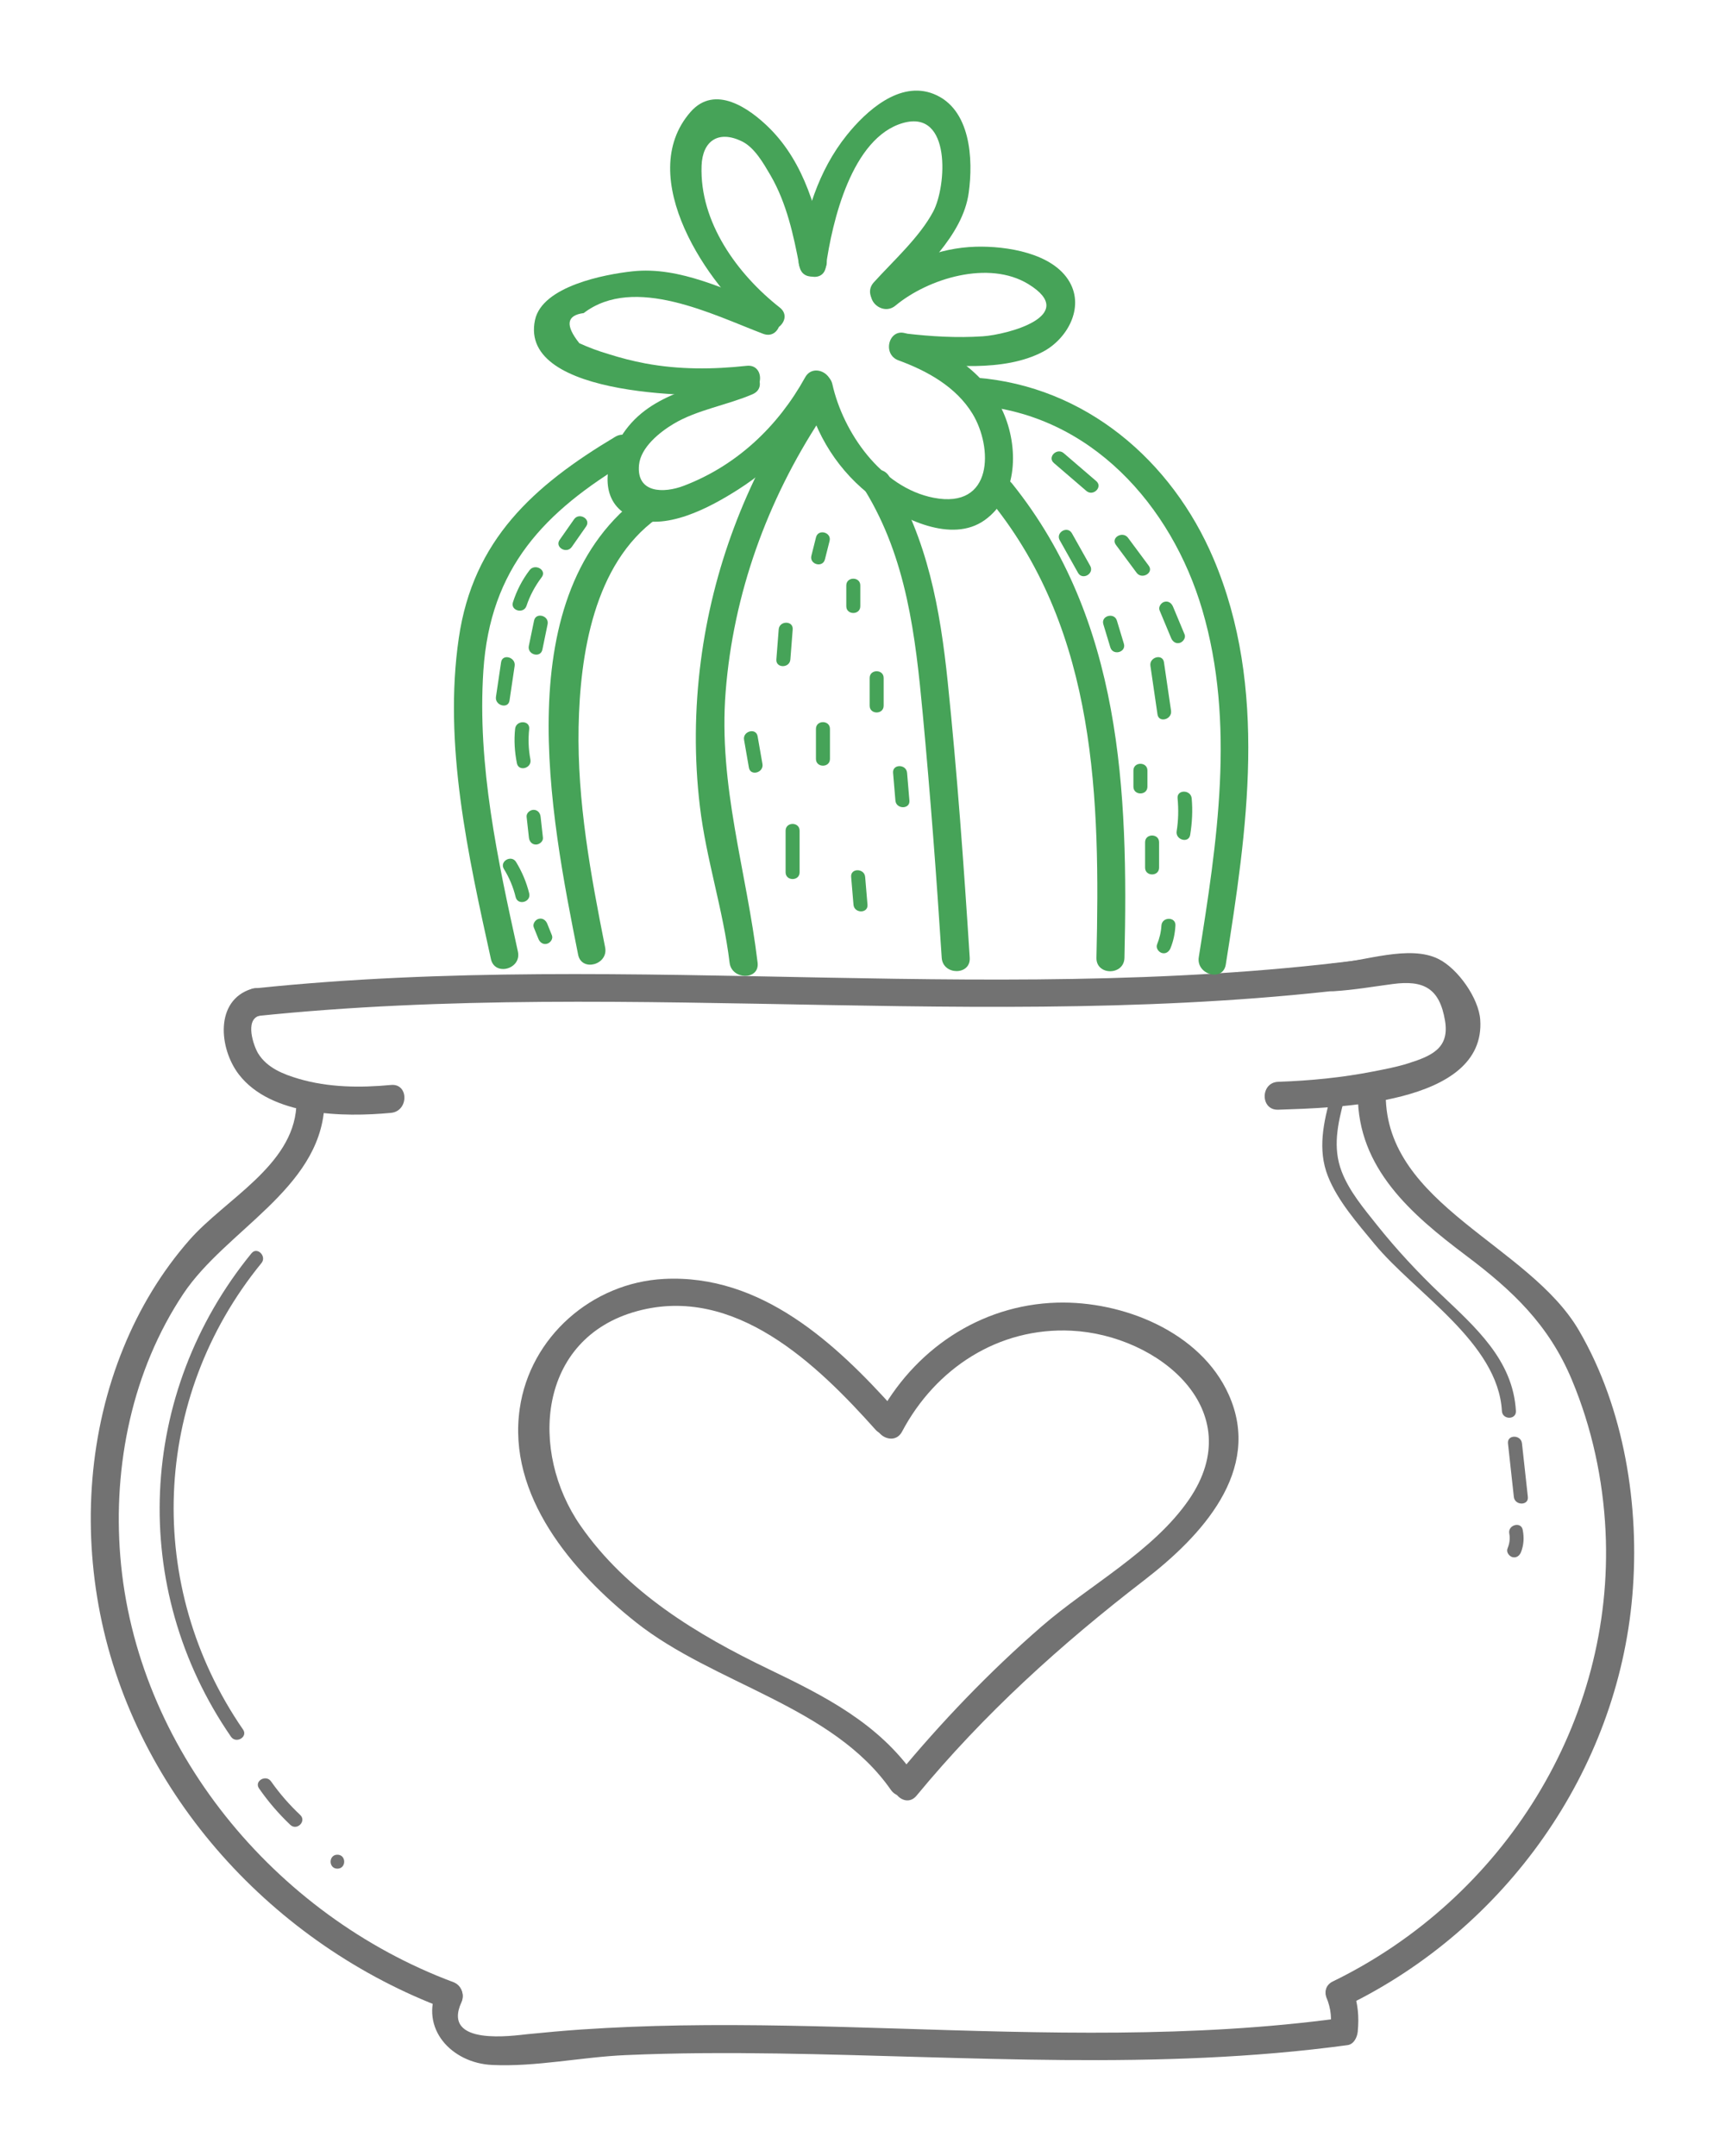 <svg width="76" height="95" viewBox="0 0 76 95" fill="none" xmlns="http://www.w3.org/2000/svg">
<g filter="url(#filter0_d_5_1645)">
<g clip-path="url(#clip0_5_1645)">
<path d="M11.249 40.777C28.022 39.024 44.938 41.714 61.67 39.29C62.452 39.175 62.118 37.992 61.341 38.106C44.728 40.51 27.906 37.807 11.249 39.548C10.467 39.63 10.459 40.858 11.249 40.777Z" fill="#727272"/>
<path d="M11.084 39.573C9.447 40.081 9.653 42.21 10.521 43.34C11.944 45.191 15.141 45.232 17.227 45.036C18.012 44.962 18.016 43.733 17.227 43.807C15.877 43.934 14.478 43.922 13.166 43.537C12.483 43.336 11.763 43.054 11.372 42.415C11.171 42.083 10.784 40.953 11.413 40.76C12.17 40.523 11.845 39.335 11.084 39.573Z" fill="#727272"/>
<path d="M58.782 39.675C59.65 39.622 60.489 39.474 61.353 39.36C62.723 39.175 63.426 39.544 63.665 40.977C63.863 42.169 63.11 42.517 62.048 42.853C61.546 43.013 61.02 43.111 60.501 43.213C59.115 43.484 57.724 43.619 56.313 43.668C55.523 43.697 55.519 44.925 56.313 44.897C58.72 44.811 65.479 44.721 65.216 40.932C65.15 39.986 64.233 38.68 63.373 38.254C62.089 37.615 60.09 38.365 58.778 38.447C57.992 38.496 57.988 39.724 58.782 39.675Z" fill="#727272"/>
<path d="M13.055 44.774C12.886 47.374 9.924 48.844 8.353 50.63C7.118 52.035 6.147 53.652 5.444 55.376C3.93 59.07 3.642 63.211 4.411 67.105C5.995 75.095 12.059 81.688 19.633 84.518C20.378 84.797 20.699 83.609 19.962 83.335C12.096 80.394 5.983 73.027 5.3 64.578C4.975 60.565 5.827 56.388 8.077 53.009C9.945 50.208 14.055 48.414 14.289 44.774C14.338 43.987 13.104 43.987 13.055 44.774Z" fill="#727272"/>
<path d="M59.823 44.249C59.823 47.481 62.18 49.508 64.578 51.314C66.639 52.862 68.236 54.369 69.252 56.797C70.136 58.907 70.626 61.184 70.737 63.465C71.14 71.856 66.245 79.645 58.72 83.31C58.008 83.658 58.63 84.719 59.341 84.371C66.331 80.968 71.26 74.051 71.918 66.303C72.251 62.383 71.568 58.067 69.569 54.631C67.368 50.843 61.057 49.106 61.053 44.249C61.057 43.459 59.823 43.459 59.823 44.249Z" fill="#727272"/>
<path d="M19.267 83.617C18.469 85.382 19.901 86.906 21.678 86.988C23.607 87.082 25.644 86.635 27.577 86.554C29.819 86.455 32.062 86.451 34.304 86.484C42.671 86.611 51.035 87.246 59.366 86.115C59.65 86.079 59.794 85.767 59.819 85.522C59.884 84.834 59.827 84.326 59.625 83.679C59.391 82.925 58.202 83.249 58.436 84.006C58.646 84.502 58.695 85.01 58.584 85.522C58.736 85.325 58.885 85.128 59.037 84.928C52.541 85.808 45.987 85.587 39.454 85.382C36.286 85.284 33.115 85.194 29.947 85.247C28.499 85.272 27.051 85.329 25.602 85.427C24.813 85.481 24.027 85.554 23.241 85.632C22.661 85.689 19.444 86.185 20.328 84.227C20.653 83.519 19.592 82.897 19.267 83.617Z" fill="#727272"/>
<path d="M11.08 51.224C6.053 57.379 5.662 65.971 10.175 72.523C10.397 72.847 10.932 72.54 10.71 72.212C6.361 65.901 6.662 57.604 11.52 51.654C11.763 51.355 11.331 50.917 11.08 51.224Z" fill="#727272"/>
<path d="M11.413 74.804C11.817 75.386 12.277 75.922 12.792 76.41C13.08 76.68 13.516 76.25 13.228 75.975C12.75 75.525 12.323 75.034 11.944 74.497C11.722 74.174 11.187 74.477 11.413 74.804Z" fill="#727272"/>
<path d="M14.865 78.339C15.264 78.339 15.264 77.724 14.865 77.724C14.466 77.724 14.466 78.339 14.865 78.339Z" fill="#727272"/>
<path d="M58.63 44.282C58.313 45.462 58.041 46.649 58.506 47.829C58.938 48.922 59.814 49.909 60.559 50.814C62.344 52.977 65.998 55.159 66.171 58.173C66.191 58.567 66.808 58.571 66.788 58.173C66.66 55.917 64.99 54.471 63.451 53.005C62.46 52.059 61.526 51.056 60.67 49.983C60.094 49.258 59.444 48.492 59.111 47.62C58.704 46.559 58.938 45.515 59.222 44.45C59.325 44.065 58.728 43.901 58.63 44.282Z" fill="#727272"/>
<path d="M66.438 59.599C66.524 60.385 66.611 61.171 66.697 61.958C66.738 62.347 67.359 62.351 67.314 61.958C67.228 61.171 67.141 60.385 67.055 59.599C67.014 59.21 66.397 59.206 66.438 59.599Z" fill="#727272"/>
<path d="M66.496 63.575C66.541 63.805 66.504 64.022 66.417 64.235C66.356 64.39 66.487 64.57 66.631 64.611C66.808 64.66 66.948 64.55 67.01 64.398C67.137 64.079 67.154 63.747 67.088 63.411C67.018 63.026 66.421 63.19 66.496 63.575Z" fill="#727272"/>
<path d="M39.742 59.083C41.215 56.298 43.988 54.475 47.209 54.635C51.043 54.823 55.075 58.145 52.389 62.068C50.813 64.365 47.983 65.852 45.897 67.662C43.581 69.673 41.462 71.888 39.508 74.255C39.006 74.862 39.874 75.734 40.38 75.124C43.358 71.516 46.728 68.465 50.43 65.615C52.903 63.706 55.639 60.811 54.137 57.457C52.895 54.68 49.464 53.316 46.572 53.398C43.165 53.496 40.244 55.495 38.673 58.46C38.306 59.16 39.372 59.783 39.742 59.083Z" fill="#727272"/>
<path d="M39.45 58.129C36.813 55.176 33.522 52.133 29.252 52.354C26.084 52.518 23.356 54.91 22.9 58.059C22.336 61.896 25.216 65.263 28.022 67.486C31.469 70.218 36.669 71.164 39.249 74.866C39.697 75.513 40.767 74.899 40.314 74.248C38.706 71.938 36.365 70.75 33.88 69.554C30.72 68.035 27.606 66.155 25.574 63.223C23.307 59.959 23.681 54.967 28.075 53.771C32.374 52.604 35.994 56.109 38.574 58.997C39.105 59.59 39.977 58.718 39.45 58.129Z" fill="#727272"/>
</g>
<g clip-path="url(#clip1_5_1645)">
<path d="M35.472 12.629C34.283 14.782 32.469 16.507 30.14 17.4C29.231 17.751 28.034 17.73 28.154 16.487C28.227 15.712 29.067 15.039 29.676 14.676C30.712 14.056 32.041 13.852 33.156 13.371C33.88 13.057 33.255 12.001 32.535 12.315C30.544 13.175 28.363 13.379 27.232 15.467C26.627 16.584 26.43 18.138 27.791 18.774C29.268 19.463 31.3 18.35 32.526 17.567C34.23 16.483 35.566 15.002 36.533 13.245C36.92 12.556 35.855 11.936 35.472 12.629Z" fill="#46A358"/>
<path d="M32.897 12.119C31.399 12.282 29.914 12.29 28.429 12.013C27.886 11.911 27.347 11.772 26.821 11.605C26.376 11.475 25.948 11.316 25.525 11.124C24.895 10.333 24.957 9.893 25.718 9.795C27.948 8.09 31.432 9.88 33.621 10.708C34.365 10.989 34.686 9.807 33.95 9.53C32.045 8.808 29.955 7.723 27.861 7.956C26.66 8.086 23.892 8.604 23.571 10.101C22.83 13.567 31.107 13.542 32.897 13.347C33.678 13.257 33.687 12.033 32.897 12.119Z" fill="#46A358"/>
<path d="M34.353 9.55C32.481 8.078 30.819 5.786 30.91 3.303C30.951 2.198 31.658 1.729 32.683 2.226C33.246 2.499 33.637 3.197 33.946 3.723C34.661 4.954 34.962 6.361 35.225 7.743C35.373 8.514 36.562 8.188 36.414 7.417C36.019 5.354 35.455 3.205 33.917 1.663C33.008 0.754 31.494 -0.29 30.424 0.933C27.923 3.792 31.198 8.616 33.481 10.414C34.098 10.9 34.978 10.039 34.353 9.55Z" fill="#46A358"/>
<path d="M36.385 7.756C36.657 5.79 37.521 2.051 39.8 1.415C41.918 0.828 41.708 4.204 41.116 5.321C40.52 6.447 39.347 7.503 38.495 8.445C37.969 9.028 38.837 9.897 39.368 9.31C40.589 7.956 42.416 6.402 42.679 4.498C42.885 3.022 42.774 0.791 41.133 0.139C39.635 -0.457 38.154 0.897 37.303 1.961C36.048 3.527 35.464 5.468 35.192 7.421C35.085 8.2 36.274 8.535 36.385 7.756Z" fill="#46A358"/>
<path d="M39.454 9.465C40.89 8.274 43.555 7.446 45.308 8.519C47.579 9.913 44.362 10.749 43.3 10.819C42.165 10.896 41.03 10.827 39.902 10.696C39.117 10.607 39.121 11.83 39.902 11.919C41.745 12.132 44.234 12.405 45.95 11.499C47.015 10.937 47.78 9.575 47.126 8.429C46.394 7.144 44.333 6.835 42.996 6.871C41.338 6.92 39.845 7.556 38.586 8.6C37.973 9.106 38.849 9.97 39.454 9.465Z" fill="#46A358"/>
<path d="M39.586 11.879C40.857 12.344 42.12 13.045 42.844 14.227C43.749 15.712 43.769 18.444 41.137 17.934C38.821 17.486 37.146 15.047 36.673 12.931C36.5 12.164 35.312 12.486 35.484 13.257C35.904 15.141 36.953 16.805 38.524 17.959C39.758 18.868 41.926 19.953 43.379 18.921C44.872 17.861 44.872 15.667 44.197 14.158C43.399 12.38 41.7 11.348 39.923 10.696C39.166 10.427 38.845 11.61 39.586 11.879Z" fill="#46A358"/>
<path d="M27.105 15.247C23.501 17.4 20.843 19.798 20.214 24.112C19.527 28.797 20.625 33.695 21.629 38.258C21.798 39.028 22.987 38.702 22.818 37.931C21.929 33.895 21.02 29.711 21.296 25.555C21.596 21.025 23.966 18.55 27.721 16.307C28.404 15.899 27.787 14.839 27.105 15.247Z" fill="#46A358"/>
<path d="M43.008 13.864C48.048 14.256 51.614 18.268 52.968 22.864C54.441 27.868 53.618 33.136 52.816 38.176C52.692 38.947 53.881 39.277 54.005 38.502C54.942 32.59 55.884 26.31 53.461 20.609C51.627 16.291 47.817 13.016 43.008 12.641C42.214 12.58 42.218 13.803 43.008 13.864Z" fill="#46A358"/>
<path d="M28.326 17.783C22.3 22.13 24.254 31.958 25.471 38.066C25.623 38.837 26.817 38.511 26.66 37.74C26.023 34.543 25.43 31.309 25.492 28.039C25.554 24.858 26.158 20.85 28.947 18.84C29.585 18.379 28.972 17.318 28.326 17.783Z" fill="#46A358"/>
<path d="M35.093 13.828C32.851 17.249 31.403 21.074 30.877 25.127C30.601 27.252 30.581 29.405 30.836 31.534C31.111 33.858 31.864 36.093 32.144 38.417C32.234 39.188 33.473 39.2 33.378 38.417C32.893 34.359 31.642 30.624 31.971 26.473C32.312 22.163 33.794 18.061 36.163 14.444C36.591 13.783 35.525 13.171 35.093 13.828Z" fill="#46A358"/>
<path d="M38.109 17.608C39.948 20.617 40.334 24.022 40.655 27.46C40.989 31.036 41.26 34.616 41.49 38.201C41.54 38.984 42.774 38.988 42.724 38.201C42.465 34.143 42.173 30.086 41.754 26.041C41.425 22.864 40.869 19.753 39.174 16.988C38.763 16.319 37.693 16.931 38.109 17.608Z" fill="#46A358"/>
<path d="M43.724 18.179C48.319 23.908 48.471 31.224 48.307 38.205C48.29 38.992 49.525 38.992 49.541 38.205C49.714 30.84 49.418 23.329 44.596 17.314C44.103 16.699 43.235 17.571 43.724 18.179Z" fill="#46A358"/>
<path d="M35.953 19.671C35.883 19.944 35.817 20.214 35.748 20.487C35.653 20.87 36.245 21.033 36.344 20.65C36.414 20.377 36.48 20.108 36.55 19.834C36.644 19.455 36.052 19.292 35.953 19.671Z" fill="#46A358"/>
<path d="M37.286 21.796C37.286 22.102 37.286 22.407 37.286 22.713C37.286 23.109 37.903 23.109 37.903 22.713C37.903 22.407 37.903 22.102 37.903 21.796C37.903 21.4 37.286 21.4 37.286 21.796Z" fill="#46A358"/>
<path d="M34.308 23.733C34.275 24.173 34.238 24.618 34.205 25.058C34.176 25.45 34.793 25.45 34.822 25.058C34.855 24.618 34.892 24.173 34.925 23.733C34.954 23.341 34.337 23.341 34.308 23.733Z" fill="#46A358"/>
<path d="M38.315 25.873C38.315 26.281 38.315 26.689 38.315 27.097C38.315 27.492 38.932 27.492 38.932 27.097C38.932 26.689 38.932 26.281 38.932 25.873C38.932 25.478 38.315 25.478 38.315 25.873Z" fill="#46A358"/>
<path d="M35.949 28.116C35.949 28.557 35.949 29.001 35.949 29.442C35.949 29.837 36.566 29.837 36.566 29.442C36.566 29.001 36.566 28.557 36.566 28.116C36.566 27.721 35.949 27.721 35.949 28.116Z" fill="#46A358"/>
<path d="M34.612 32.602C34.612 33.214 34.612 33.825 34.612 34.437C34.612 34.832 35.229 34.832 35.229 34.437C35.229 33.825 35.229 33.214 35.229 32.602C35.229 32.206 34.612 32.206 34.612 32.602Z" fill="#46A358"/>
<path d="M32.782 28.601C32.851 29.009 32.925 29.417 32.995 29.825C33.061 30.212 33.658 30.049 33.592 29.662C33.522 29.254 33.448 28.846 33.378 28.438C33.308 28.055 32.712 28.218 32.782 28.601Z" fill="#46A358"/>
<path d="M37.5 34.641C37.533 35.049 37.57 35.456 37.603 35.864C37.636 36.256 38.253 36.256 38.22 35.864C38.187 35.456 38.15 35.049 38.117 34.641C38.084 34.249 37.463 34.245 37.5 34.641Z" fill="#46A358"/>
<path d="M39.347 30.053C39.38 30.461 39.417 30.869 39.45 31.276C39.483 31.664 40.1 31.668 40.067 31.276C40.034 30.869 39.997 30.461 39.964 30.053C39.931 29.662 39.314 29.658 39.347 30.053Z" fill="#46A358"/>
<path d="M46.431 16.401C46.908 16.813 47.385 17.224 47.863 17.632C48.163 17.889 48.599 17.457 48.299 17.2C47.821 16.788 47.344 16.376 46.867 15.969C46.571 15.712 46.131 16.14 46.431 16.401Z" fill="#46A358"/>
<path d="M46.69 19.806C46.958 20.283 47.229 20.764 47.496 21.241C47.69 21.584 48.225 21.278 48.031 20.931C47.764 20.454 47.492 19.973 47.225 19.496C47.028 19.153 46.497 19.463 46.69 19.806Z" fill="#46A358"/>
<path d="M49.163 20.006C49.467 20.417 49.771 20.829 50.076 21.237C50.306 21.551 50.845 21.245 50.611 20.927C50.306 20.515 50.002 20.103 49.697 19.695C49.463 19.386 48.928 19.687 49.163 20.006Z" fill="#46A358"/>
<path d="M50.685 25.339C50.788 26.053 50.894 26.767 50.997 27.48C51.055 27.867 51.647 27.704 51.594 27.317C51.491 26.603 51.384 25.89 51.281 25.176C51.219 24.789 50.627 24.956 50.685 25.339Z" fill="#46A358"/>
<path d="M48.611 23.508C48.714 23.847 48.817 24.189 48.92 24.528C49.035 24.903 49.627 24.744 49.516 24.365C49.413 24.026 49.311 23.684 49.208 23.345C49.093 22.97 48.496 23.129 48.611 23.508Z" fill="#46A358"/>
<path d="M51.882 31.175C51.927 31.66 51.919 32.145 51.841 32.626C51.779 33.01 52.371 33.177 52.437 32.789C52.523 32.251 52.552 31.717 52.503 31.175C52.462 30.787 51.845 30.783 51.882 31.175Z" fill="#46A358"/>
<path d="M50.45 33.112C50.45 33.487 50.45 33.858 50.45 34.233C50.45 34.629 51.067 34.629 51.067 34.233C51.067 33.858 51.067 33.487 51.067 33.112C51.067 32.716 50.45 32.716 50.45 33.112Z" fill="#46A358"/>
<path d="M51.088 22.893C51.257 23.301 51.429 23.708 51.598 24.116C51.664 24.271 51.804 24.377 51.976 24.328C52.12 24.291 52.256 24.104 52.19 23.953C52.022 23.545 51.849 23.137 51.68 22.73C51.614 22.575 51.474 22.469 51.302 22.518C51.158 22.554 51.026 22.742 51.088 22.893Z" fill="#46A358"/>
<path d="M49.936 29.951C49.936 30.188 49.936 30.428 49.936 30.665C49.936 31.06 50.553 31.06 50.553 30.665C50.553 30.428 50.553 30.188 50.553 29.951C50.553 29.556 49.936 29.556 49.936 29.951Z" fill="#46A358"/>
<path d="M51.17 36.782C51.154 37.071 51.084 37.349 50.977 37.618C50.915 37.773 51.047 37.952 51.191 37.993C51.367 38.042 51.507 37.932 51.569 37.781C51.701 37.459 51.767 37.128 51.787 36.782C51.812 36.386 51.195 36.39 51.17 36.782Z" fill="#46A358"/>
<path d="M25.29 18.884C25.081 19.186 24.871 19.488 24.657 19.789C24.43 20.116 24.965 20.421 25.192 20.099C25.401 19.797 25.611 19.496 25.825 19.194C26.047 18.868 25.512 18.562 25.29 18.884Z" fill="#46A358"/>
<path d="M23.53 23.345C23.451 23.716 23.377 24.087 23.299 24.463C23.221 24.846 23.814 25.013 23.896 24.626C23.974 24.255 24.048 23.884 24.126 23.508C24.204 23.125 23.608 22.962 23.53 23.345Z" fill="#46A358"/>
<path d="M23.332 21.123C23.007 21.551 22.764 22.024 22.6 22.534C22.477 22.909 23.073 23.068 23.196 22.697C23.349 22.236 23.575 21.82 23.867 21.433C24.105 21.115 23.567 20.813 23.332 21.123Z" fill="#46A358"/>
<path d="M22.077 25.18C22.003 25.69 21.925 26.196 21.851 26.705C21.794 27.089 22.39 27.256 22.448 26.869C22.522 26.359 22.6 25.853 22.674 25.343C22.732 24.956 22.135 24.789 22.077 25.18Z" fill="#46A358"/>
<path d="M22.695 28.116C22.641 28.626 22.674 29.128 22.773 29.629C22.847 30.017 23.443 29.853 23.369 29.466C23.283 29.017 23.266 28.569 23.316 28.116C23.349 27.725 22.732 27.729 22.695 28.116Z" fill="#46A358"/>
<path d="M23.201 31.99C23.233 32.296 23.27 32.602 23.303 32.908C23.32 33.071 23.431 33.214 23.612 33.214C23.764 33.214 23.941 33.075 23.92 32.908C23.887 32.602 23.851 32.296 23.818 31.99C23.801 31.827 23.69 31.684 23.509 31.684C23.357 31.684 23.184 31.823 23.201 31.99Z" fill="#46A358"/>
<path d="M22.201 34.29C22.439 34.678 22.612 35.085 22.719 35.53C22.814 35.913 23.406 35.75 23.316 35.367C23.196 34.877 22.999 34.412 22.736 33.98C22.526 33.646 21.995 33.956 22.201 34.29Z" fill="#46A358"/>
<path d="M23.517 36.863C23.587 37.035 23.653 37.202 23.723 37.373C23.785 37.524 23.929 37.634 24.101 37.585C24.25 37.544 24.381 37.365 24.315 37.21C24.245 37.039 24.18 36.871 24.11 36.7C24.048 36.549 23.904 36.439 23.731 36.488C23.587 36.525 23.456 36.708 23.517 36.863Z" fill="#46A358"/>
</g>
</g>
<defs>
<filter id="filter0_d_5_1645" x="0" y="0" width="76" height="95" filterUnits="userSpaceOnUse" color-interpolation-filters="sRGB">
<feFlood flood-opacity="0" result="BackgroundImageFix"/>
<feColorMatrix in="SourceAlpha" type="matrix" values="0 0 0 0 0 0 0 0 0 0 0 0 0 0 0 0 0 0 127 0" result="hardAlpha"/>
<feOffset dy="4"/>
<feGaussianBlur stdDeviation="2"/>
<feComposite in2="hardAlpha" operator="out"/>
<feColorMatrix type="matrix" values="0 0 0 0 0 0 0 0 0 0 0 0 0 0 0 0 0 0 0.25 0"/>
<feBlend mode="normal" in2="BackgroundImageFix" result="effect1_dropShadow_5_1645"/>
<feBlend mode="normal" in="SourceGraphic" in2="effect1_dropShadow_5_1645" result="shape"/>
</filter>
<clipPath id="clip0_5_1645">
<rect width="68" height="49" fill="white" transform="translate(4 38)"/>
</clipPath>
<clipPath id="clip1_5_1645">
<rect width="35" height="39" fill="white" transform="translate(20)"/>
</clipPath>
</defs>
</svg>
